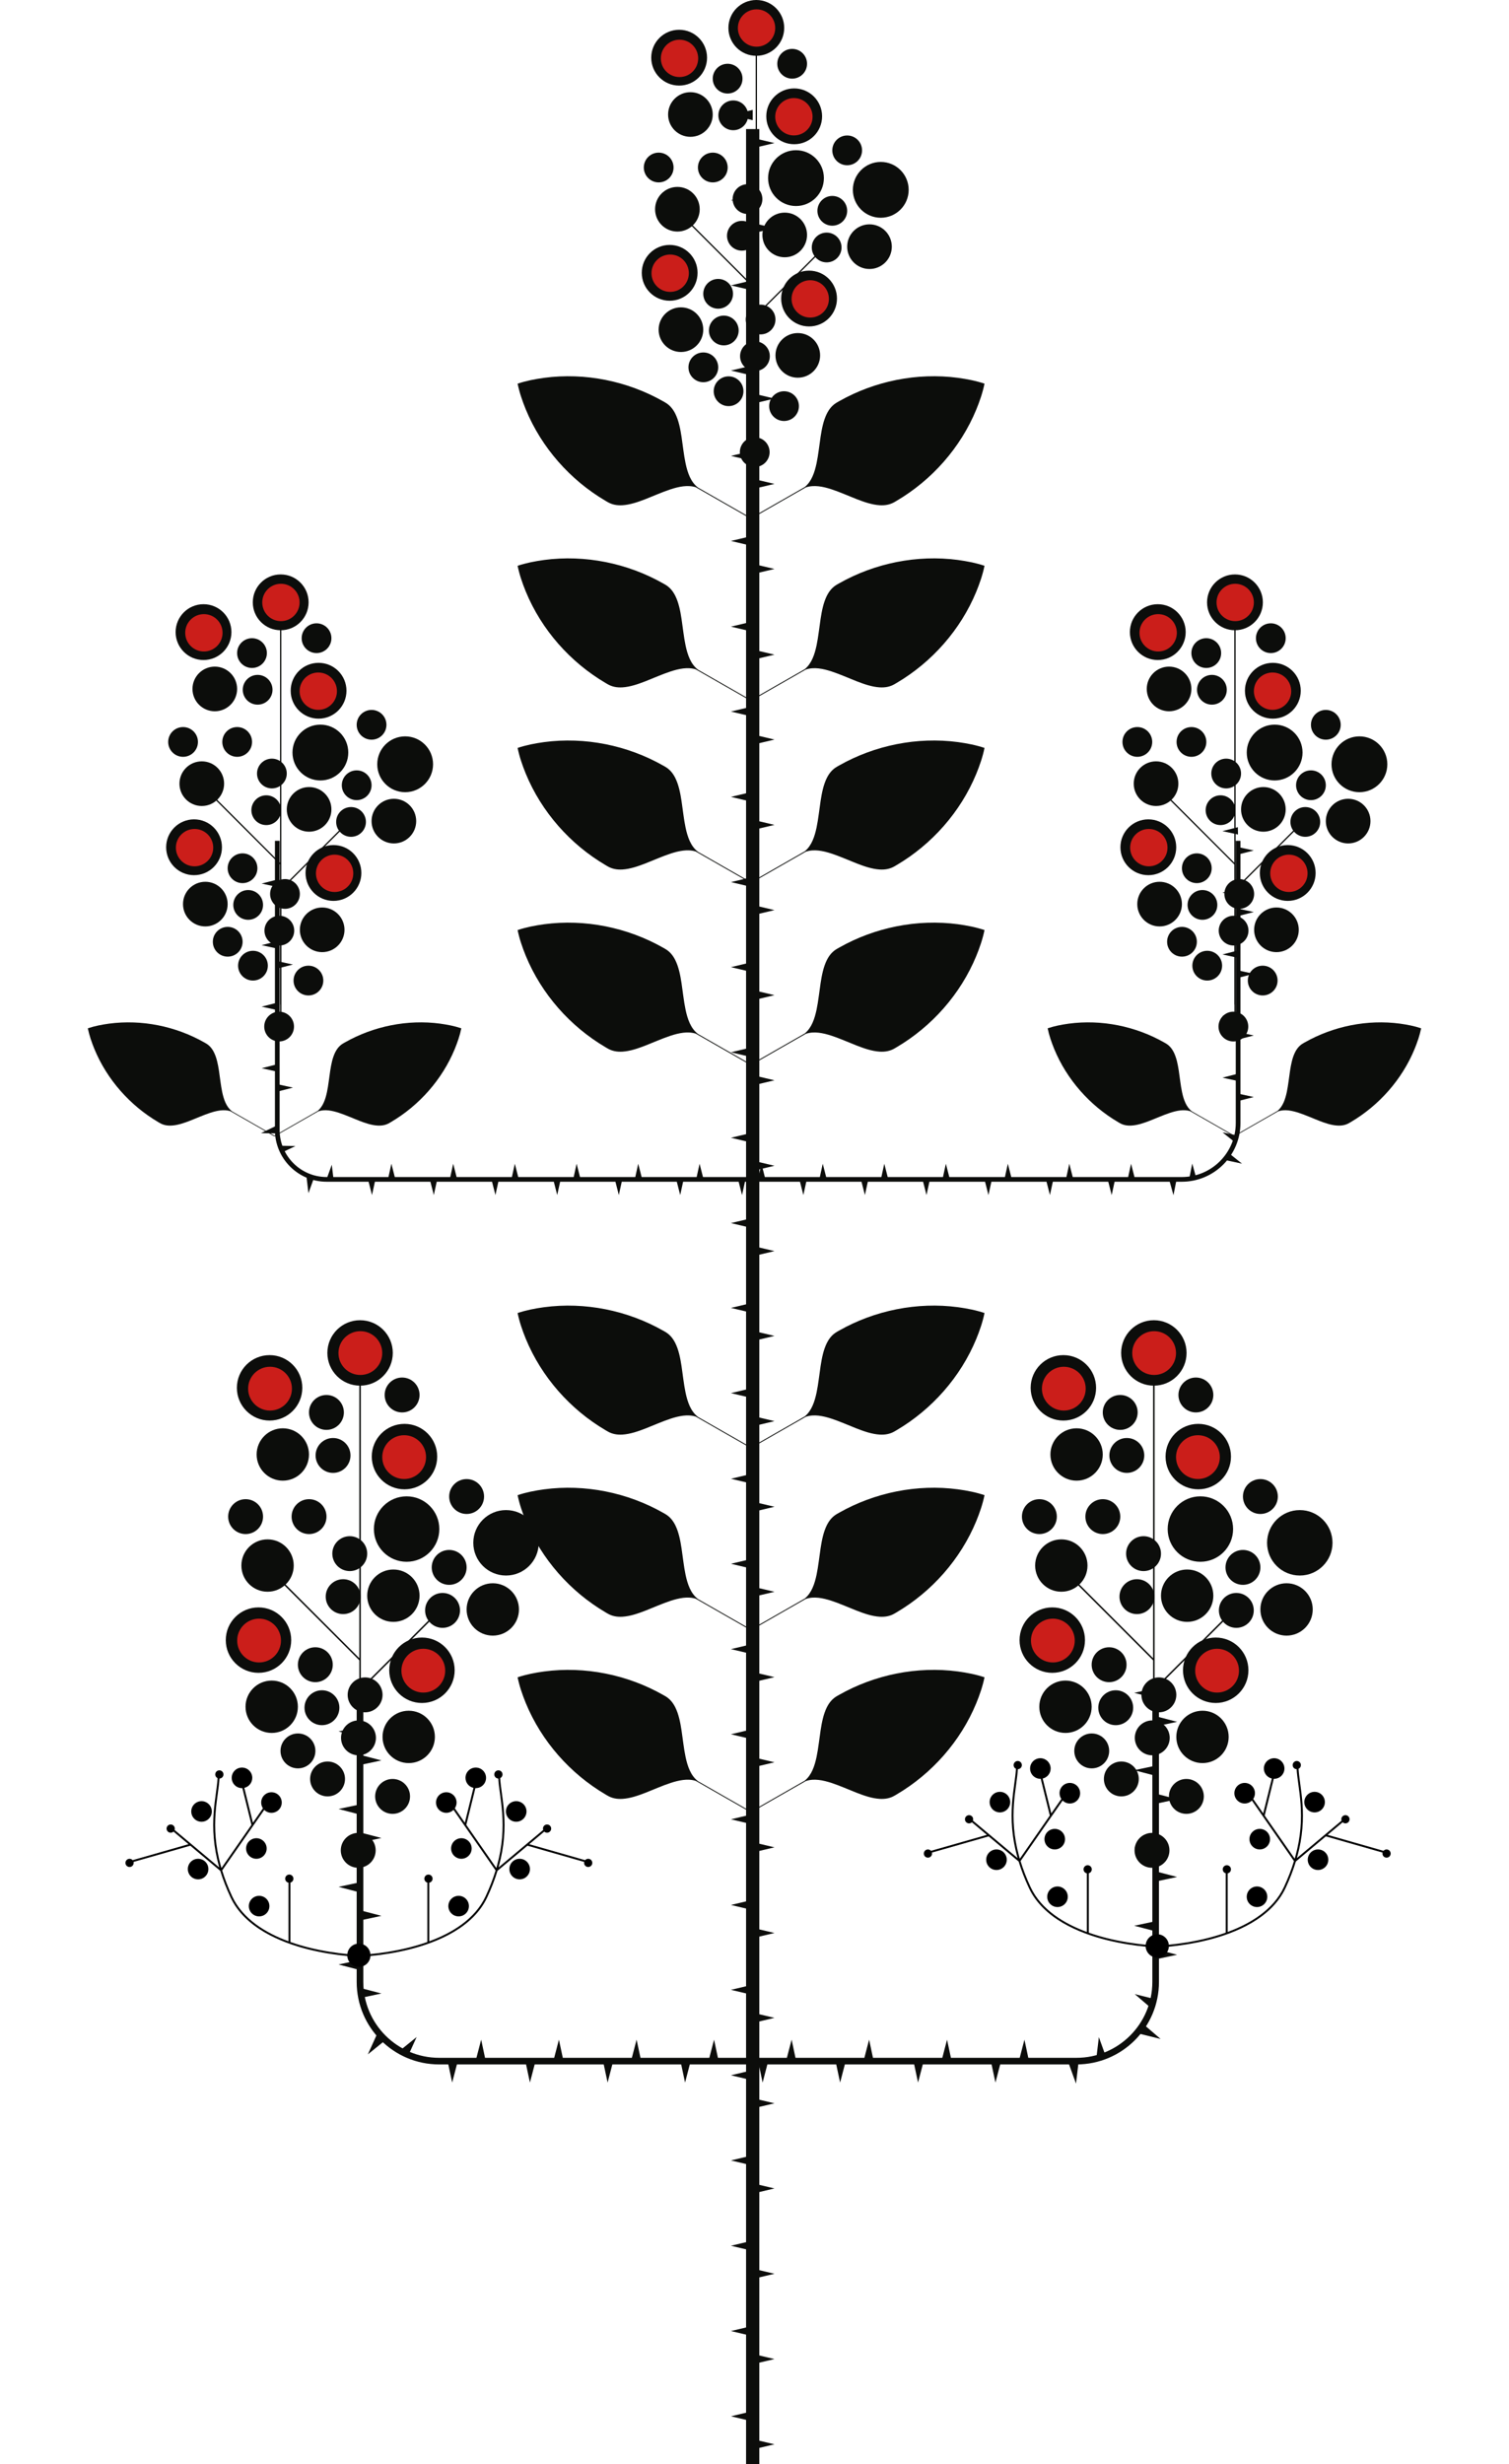 <?xml version="1.0" encoding="UTF-8"?>
<svg xmlns="http://www.w3.org/2000/svg" width="275.651" height="450" viewBox="0 0 275.651 450">
  <g id="Tallo">
    <g>
      <g>
        <line x1="137.496" y1="450" x2="137.496" y2="23.568" fill="none" stroke="#0c0d0b" stroke-miterlimit="10" stroke-width="2.418"/>
        <g>
          <polygon points="137.496 442.201 133.519 441.259 137.496 440.317 137.496 442.201 137.496 442.201" fill="#0c0d0b"/>
          <polygon points="137.496 447.318 141.473 446.376 137.496 445.434 137.496 447.318 137.496 447.318" fill="#0c0d0b"/>
        </g>
        <g>
          <polygon points="137.496 426.634 133.519 425.692 137.496 424.75 137.496 426.634 137.496 426.634" fill="#0c0d0b"/>
          <polygon points="137.496 431.751 141.473 430.809 137.496 429.867 137.496 431.751 137.496 431.751" fill="#0c0d0b"/>
        </g>
        <g>
          <polygon points="137.496 411.06 133.519 410.117 137.496 409.175 137.496 411.06 137.496 411.06" fill="#0c0d0b"/>
          <polygon points="137.496 416.177 141.473 415.235 137.496 414.293 137.496 416.177 137.496 416.177" fill="#0c0d0b"/>
        </g>
        <g>
          <polygon points="137.496 395.477 133.519 394.535 137.496 393.593 137.496 395.477 137.496 395.477" fill="#0c0d0b"/>
          <polygon points="137.496 400.594 141.473 399.652 137.496 398.71 137.496 400.594 137.496 400.594" fill="#0c0d0b"/>
        </g>
        <g>
          <polygon points="137.496 379.928 133.519 378.985 137.496 378.043 137.496 379.928 137.496 379.928" fill="#0c0d0b"/>
          <polygon points="137.496 385.045 141.473 384.103 137.496 383.161 137.496 385.045 137.496 385.045" fill="#0c0d0b"/>
        </g>
        <g>
          <polygon points="137.496 364.324 133.519 363.382 137.496 362.44 137.496 364.324 137.496 364.324" fill="#0c0d0b"/>
          <polygon points="137.496 369.441 141.473 368.499 137.496 367.557 137.496 369.441 137.496 369.441" fill="#0c0d0b"/>
        </g>
        <g>
          <polygon points="137.496 348.824 133.519 347.882 137.496 346.94 137.496 348.824 137.496 348.824" fill="#0c0d0b"/>
          <polygon points="137.496 353.941 141.473 352.999 137.496 352.057 137.496 353.941 137.496 353.941" fill="#0c0d0b"/>
        </g>
        <g>
          <polygon points="137.496 333.182 133.519 332.24 137.496 331.298 137.496 333.182 137.496 333.182" fill="#0c0d0b"/>
          <polygon points="137.496 338.3 141.473 337.358 137.496 336.415 137.496 338.3 137.496 338.3" fill="#0c0d0b"/>
        </g>
        <g>
          <polygon points="137.496 317.652 133.519 316.71 137.496 315.768 137.496 317.652 137.496 317.652" fill="#0c0d0b"/>
          <polygon points="137.496 322.769 141.473 321.827 137.496 320.885 137.496 322.769 137.496 322.769" fill="#0c0d0b"/>
        </g>
        <g>
          <polygon points="137.496 302.104 133.519 301.161 137.496 300.219 137.496 302.104 137.496 302.104" fill="#0c0d0b"/>
          <polygon points="137.496 307.221 141.473 306.279 137.496 305.337 137.496 307.221 137.496 307.221" fill="#0c0d0b"/>
        </g>
        <g>
          <polygon points="137.496 286.518 133.519 285.576 137.496 284.634 137.496 286.518 137.496 286.518" fill="#0c0d0b"/>
          <polygon points="137.496 291.635 141.473 290.693 137.496 289.751 137.496 291.635 137.496 291.635" fill="#0c0d0b"/>
        </g>
        <g>
          <polygon points="137.496 270.991 133.519 270.049 137.496 269.107 137.496 270.991 137.496 270.991" fill="#0c0d0b"/>
          <polygon points="137.496 276.108 141.473 275.166 137.496 274.224 137.496 276.108 137.496 276.108" fill="#0c0d0b"/>
        </g>
        <g>
          <polygon points="137.496 255.351 133.519 254.409 137.496 253.467 137.496 255.351 137.496 255.351" fill="#0c0d0b"/>
          <polygon points="137.496 260.469 141.473 259.527 137.496 258.584 137.496 260.469 137.496 260.469" fill="#0c0d0b"/>
        </g>
        <g>
          <polygon points="137.496 239.79 133.519 238.848 137.496 237.906 137.496 239.79 137.496 239.79" fill="#0c0d0b"/>
          <polygon points="137.496 244.907 141.473 243.965 137.496 243.023 137.496 244.907 137.496 244.907" fill="#0c0d0b"/>
        </g>
        <g>
          <polygon points="137.496 224.301 133.519 223.359 137.496 222.417 137.496 224.301 137.496 224.301" fill="#0c0d0b"/>
          <polygon points="137.496 229.418 141.473 228.476 137.496 227.534 137.496 229.418 137.496 229.418" fill="#0c0d0b"/>
        </g>
        <g>
          <polygon points="137.496 208.716 133.519 207.774 137.496 206.832 137.496 208.716 137.496 208.716" fill="#0c0d0b"/>
          <polygon points="137.496 213.834 141.473 212.891 137.496 211.949 137.496 213.834 137.496 213.834" fill="#0c0d0b"/>
        </g>
        <g>
          <polygon points="137.496 193.107 133.519 192.165 137.496 191.223 137.496 193.107 137.496 193.107" fill="#0c0d0b"/>
          <polygon points="137.496 198.225 141.473 197.283 137.496 196.34 137.496 198.225 137.496 198.225" fill="#0c0d0b"/>
        </g>
        <g>
          <polygon points="137.496 177.561 133.519 176.619 137.496 175.677 137.496 177.561 137.496 177.561" fill="#0c0d0b"/>
          <polygon points="137.496 182.679 141.473 181.736 137.496 180.794 137.496 182.679 137.496 182.679" fill="#0c0d0b"/>
        </g>
        <g>
          <polygon points="137.496 162.029 133.519 161.087 137.496 160.145 137.496 162.029 137.496 162.029" fill="#0c0d0b"/>
          <polygon points="137.496 167.146 141.473 166.204 137.496 165.262 137.496 167.146 137.496 167.146" fill="#0c0d0b"/>
        </g>
        <g>
          <polygon points="137.496 146.467 133.519 145.525 137.496 144.583 137.496 146.467 137.496 146.467" fill="#0c0d0b"/>
          <polygon points="137.496 151.584 141.473 150.642 137.496 149.7 137.496 151.584 137.496 151.584" fill="#0c0d0b"/>
        </g>
        <g>
          <polygon points="137.496 130.884 133.519 129.942 137.496 129 137.496 130.884 137.496 130.884" fill="#0c0d0b"/>
          <polygon points="137.496 136.001 141.473 135.059 137.496 134.117 137.496 136.001 137.496 136.001" fill="#0c0d0b"/>
        </g>
        <g>
          <polygon points="137.496 115.378 133.519 114.436 137.496 113.494 137.496 115.378 137.496 115.378" fill="#0c0d0b"/>
          <polygon points="137.496 120.495 141.473 119.553 137.496 118.611 137.496 120.495 137.496 120.495" fill="#0c0d0b"/>
        </g>
        <g>
          <polygon points="137.496 99.73 133.519 98.788 137.496 97.846 137.496 99.73 137.496 99.73" fill="#0c0d0b"/>
          <polygon points="137.496 104.847 141.473 103.905 137.496 102.963 137.496 104.847 137.496 104.847" fill="#0c0d0b"/>
        </g>
        <g>
          <polygon points="137.496 84.196 133.519 83.254 137.496 82.312 137.496 84.196 137.496 84.196" fill="#0c0d0b"/>
          <polygon points="137.496 89.313 141.473 88.371 137.496 87.429 137.496 89.313 137.496 89.313" fill="#0c0d0b"/>
        </g>
        <g>
          <polygon points="137.496 68.611 133.519 67.669 137.496 66.727 137.496 68.611 137.496 68.611" fill="#0c0d0b"/>
          <polygon points="137.496 73.728 141.473 72.786 137.496 71.844 137.496 73.728 137.496 73.728" fill="#0c0d0b"/>
        </g>
        <g>
          <polygon points="137.496 53.058 133.519 52.116 137.496 51.174 137.496 53.058 137.496 53.058" fill="#0c0d0b"/>
          <polygon points="137.496 58.175 141.473 57.233 137.496 56.291 137.496 58.175 137.496 58.175" fill="#0c0d0b"/>
        </g>
        <g>
          <polygon points="137.496 37.489 133.519 36.547 137.496 35.605 137.496 37.489 137.496 37.489" fill="#0c0d0b"/>
          <polygon points="137.496 42.607 141.473 41.665 137.496 40.722 137.496 42.607 137.496 42.607" fill="#0c0d0b"/>
        </g>
        <g>
          <polygon points="137.496 21.951 133.519 21.009 137.496 20.067 137.496 21.951 137.496 21.951" fill="#0c0d0b"/>
          <polygon points="137.496 27.068 141.473 26.126 137.496 25.184 137.496 27.068 137.496 27.068" fill="#0c0d0b"/>
        </g>
      </g>
      <g>
        <path d="M65.76,311.789v50.146c0,7.989,6.476,14.465,14.465,14.465h116.415c7.989,0,14.465-6.476,14.465-14.465v-50.146" fill="none" stroke="#0c0d0b" stroke-miterlimit="10" stroke-width="1.209"/>
        <g>
          <polygon points="65.797 317.222 61.842 316.19 65.839 315.338 65.797 317.222 65.797 317.222" fill="#0c0d0b"/>
          <polygon points="65.68 322.338 69.678 321.486 65.723 320.454 65.68 322.338 65.68 322.338" fill="#0c0d0b"/>
        </g>
        <g>
          <polygon points="65.797 331.388 61.842 330.356 65.839 329.504 65.797 331.388 65.797 331.388" fill="#0c0d0b"/>
          <polygon points="65.68 336.504 69.678 335.653 65.723 334.62 65.68 336.504 65.68 336.504" fill="#0c0d0b"/>
        </g>
        <g>
          <polygon points="65.797 345.606 61.842 344.574 65.839 343.722 65.797 345.606 65.797 345.606" fill="#0c0d0b"/>
          <polygon points="65.68 350.722 69.678 349.87 65.723 348.838 65.68 350.722 65.68 350.722" fill="#0c0d0b"/>
        </g>
        <g>
          <polygon points="65.797 359.784 61.842 358.752 65.839 357.9 65.797 359.784 65.797 359.784" fill="#0c0d0b"/>
          <polygon points="65.68 364.9 69.678 364.049 65.723 363.016 65.68 364.9 65.68 364.9" fill="#0c0d0b"/>
        </g>
        <g>
          <polygon points="70.372 372.597 67.195 375.168 68.881 371.445 70.372 372.597 70.372 372.597" fill="#0c0d0b"/>
          <polygon points="74.421 375.726 76.107 372.004 72.93 374.574 74.421 375.726 74.421 375.726" fill="#0c0d0b"/>
        </g>
        <g>
          <polygon points="83.632 376.363 82.6 380.317 81.749 376.32 83.632 376.363 83.632 376.363" fill="#0c0d0b"/>
          <polygon points="88.748 376.479 87.897 372.482 86.864 376.436 88.748 376.479 88.748 376.479" fill="#0c0d0b"/>
        </g>
        <g>
          <polygon points="97.835 376.363 96.803 380.317 95.951 376.32 97.835 376.363 97.835 376.363" fill="#0c0d0b"/>
          <polygon points="102.951 376.479 102.099 372.482 101.067 376.436 102.951 376.479 102.951 376.479" fill="#0c0d0b"/>
        </g>
        <g>
          <polygon points="112.024 376.363 110.991 380.317 110.14 376.32 112.024 376.363 112.024 376.363" fill="#0c0d0b"/>
          <polygon points="117.139 376.479 116.288 372.482 115.256 376.436 117.139 376.479 117.139 376.479" fill="#0c0d0b"/>
        </g>
        <g>
          <polygon points="126.174 376.363 125.141 380.317 124.29 376.32 126.174 376.363 126.174 376.363" fill="#0c0d0b"/>
          <polygon points="131.289 376.479 130.438 372.482 129.406 376.436 131.289 376.479 131.289 376.479" fill="#0c0d0b"/>
        </g>
        <g>
          <polygon points="140.342 376.363 139.31 380.317 138.458 376.32 140.342 376.363 140.342 376.363" fill="#0c0d0b"/>
          <polygon points="145.458 376.479 144.606 372.482 143.574 376.436 145.458 376.479 145.458 376.479" fill="#0c0d0b"/>
        </g>
        <g>
          <polygon points="154.497 376.363 153.465 380.317 152.613 376.32 154.497 376.363 154.497 376.363" fill="#0c0d0b"/>
          <polygon points="159.613 376.479 158.762 372.482 157.729 376.436 159.613 376.479 159.613 376.479" fill="#0c0d0b"/>
        </g>
        <g>
          <polygon points="168.734 376.363 167.702 380.317 166.85 376.32 168.734 376.363 168.734 376.363" fill="#0c0d0b"/>
          <polygon points="173.85 376.479 172.998 372.482 171.966 376.436 173.85 376.479 173.85 376.479" fill="#0c0d0b"/>
        </g>
        <g>
          <polygon points="182.872 376.363 181.839 380.317 180.988 376.32 182.872 376.363 182.872 376.363" fill="#0c0d0b"/>
          <polygon points="187.987 376.479 187.136 372.482 186.104 376.436 187.987 376.479 187.987 376.479" fill="#0c0d0b"/>
        </g>
        <g>
          <polygon points="197.037 376.447 196.557 380.506 195.165 376.663 197.037 376.447 197.037 376.447" fill="#0c0d0b"/>
          <polygon points="202.121 375.861 200.729 372.018 200.249 376.077 202.121 375.861 202.121 375.861" fill="#0c0d0b"/>
        </g>
        <g>
          <polygon points="208.911 369.697 212.015 372.357 208.048 371.372 208.911 369.697 208.911 369.697" fill="#0c0d0b"/>
          <polygon points="211.256 365.149 207.29 364.164 210.393 366.823 211.256 365.149 211.256 365.149" fill="#0c0d0b"/>
        </g>
        <g>
          <polygon points="211.068 355.942 215.023 356.974 211.025 357.826 211.068 355.942 211.068 355.942" fill="#0c0d0b"/>
          <polygon points="211.185 350.826 207.187 351.678 211.142 352.71 211.185 350.826 211.185 350.826" fill="#0c0d0b"/>
        </g>
        <g>
          <polygon points="211.068 341.737 215.023 342.769 211.025 343.62 211.068 341.737 211.068 341.737" fill="#0c0d0b"/>
          <polygon points="211.185 336.621 207.187 337.472 211.142 338.505 211.185 336.621 211.185 336.621" fill="#0c0d0b"/>
        </g>
        <g>
          <polygon points="211.068 327.539 215.023 328.572 211.025 329.423 211.068 327.539 211.068 327.539" fill="#0c0d0b"/>
          <polygon points="211.185 322.424 207.187 323.275 211.142 324.307 211.185 322.424 211.185 322.424" fill="#0c0d0b"/>
        </g>
        <g>
          <polygon points="211.068 313.405 215.023 314.437 211.025 315.288 211.068 313.405 211.068 313.405" fill="#0c0d0b"/>
          <polygon points="211.185 308.289 207.187 309.14 211.142 310.173 211.185 308.289 211.185 308.289" fill="#0c0d0b"/>
        </g>
      </g>
      <g>
        <path d="M50.65,153.548v52.8c0,4.987,4.043,9.03,9.03,9.03h156.196c5.684,0,10.291-4.607,10.291-10.291v-51.539" fill="none" stroke="#0c0d0b" stroke-miterlimit="10" stroke-width=".86"/>
        <g>
          <polygon points="50.671 175.525 53.512 176.145 50.695 176.866 50.671 175.525 50.671 175.525" fill="#0c0d0b"/>
          <polygon points="50.606 171.885 47.789 172.606 50.63 173.226 50.606 171.885 50.606 171.885" fill="#0c0d0b"/>
        </g>
        <g>
          <polygon points="50.671 164.274 53.512 164.894 50.695 165.615 50.671 164.274 50.671 164.274" fill="#0c0d0b"/>
          <polygon points="50.606 160.634 47.789 161.355 50.63 161.975 50.606 160.634 50.606 160.634" fill="#0c0d0b"/>
        </g>
        <g>
          <polygon points="50.671 186.753 53.512 187.373 50.695 188.094 50.671 186.753 50.671 186.753" fill="#0c0d0b"/>
          <polygon points="50.606 183.113 47.789 183.834 50.63 184.454 50.606 183.113 50.606 183.113" fill="#0c0d0b"/>
        </g>
        <g>
          <polygon points="50.671 198 53.512 198.62 50.695 199.34 50.671 198 50.671 198" fill="#0c0d0b"/>
          <polygon points="50.606 194.36 47.789 195.081 50.63 195.7 50.606 194.36 50.606 194.36" fill="#0c0d0b"/>
        </g>
        <g>
          <polygon points="51.066 209.234 53.973 209.29 51.349 210.544 51.066 209.234 51.066 209.234" fill="#0c0d0b"/>
          <polygon points="50.295 205.676 47.672 206.929 50.579 206.986 50.295 205.676 50.295 205.676" fill="#0c0d0b"/>
        </g>
        <g>
          <polygon points="59.619 215.429 60.609 212.695 60.951 215.583 59.619 215.429 59.619 215.429" fill="#0c0d0b"/>
          <polygon points="56.003 215.013 56.345 217.901 57.334 215.167 56.003 215.013 56.003 215.013" fill="#0c0d0b"/>
        </g>
        <g>
          <polygon points="70.874 215.357 71.494 212.516 72.214 215.333 70.874 215.357 70.874 215.357" fill="#0c0d0b"/>
          <polygon points="67.234 215.422 67.955 218.239 68.574 215.398 67.234 215.422 67.234 215.422" fill="#0c0d0b"/>
        </g>
        <g>
          <polygon points="82.165 215.357 82.785 212.516 83.505 215.333 82.165 215.357 82.165 215.357" fill="#0c0d0b"/>
          <polygon points="78.525 215.422 79.246 218.239 79.865 215.398 78.525 215.422 78.525 215.422" fill="#0c0d0b"/>
        </g>
        <g>
          <polygon points="93.423 215.357 94.042 212.516 94.763 215.333 93.423 215.357 93.423 215.357" fill="#0c0d0b"/>
          <polygon points="89.783 215.422 90.503 218.239 91.123 215.398 89.783 215.422 89.783 215.422" fill="#0c0d0b"/>
        </g>
        <g>
          <polygon points="104.709 215.357 105.329 212.516 106.049 215.333 104.709 215.357 104.709 215.357" fill="#0c0d0b"/>
          <polygon points="101.069 215.422 101.789 218.239 102.409 215.398 101.069 215.422 101.069 215.422" fill="#0c0d0b"/>
        </g>
        <g>
          <polygon points="115.963 215.357 116.583 212.516 117.304 215.333 115.963 215.357 115.963 215.357" fill="#0c0d0b"/>
          <polygon points="112.323 215.422 113.044 218.239 113.664 215.398 112.323 215.422 112.323 215.422" fill="#0c0d0b"/>
        </g>
        <g>
          <polygon points="127.173 215.357 127.792 212.516 128.513 215.333 127.173 215.357 127.173 215.357" fill="#0c0d0b"/>
          <polygon points="123.533 215.422 124.253 218.239 124.873 215.398 123.533 215.422 123.533 215.422" fill="#0c0d0b"/>
        </g>
        <g>
          <polygon points="138.471 215.357 139.091 212.516 139.811 215.333 138.471 215.357 138.471 215.357" fill="#0c0d0b"/>
          <polygon points="134.831 215.422 135.552 218.239 136.171 215.398 134.831 215.422 134.831 215.422" fill="#0c0d0b"/>
        </g>
        <g>
          <polygon points="149.673 215.357 150.293 212.516 151.014 215.333 149.673 215.357 149.673 215.357" fill="#0c0d0b"/>
          <polygon points="146.033 215.422 146.754 218.239 147.374 215.398 146.033 215.422 146.033 215.422" fill="#0c0d0b"/>
        </g>
        <g>
          <polygon points="160.914 215.357 161.534 212.516 162.254 215.333 160.914 215.357 160.914 215.357" fill="#0c0d0b"/>
          <polygon points="157.274 215.422 157.995 218.239 158.614 215.398 157.274 215.422 157.274 215.422" fill="#0c0d0b"/>
        </g>
        <g>
          <polygon points="172.165 215.357 172.785 212.516 173.505 215.333 172.165 215.357 172.165 215.357" fill="#0c0d0b"/>
          <polygon points="168.525 215.422 169.246 218.239 169.865 215.398 168.525 215.422 168.525 215.422" fill="#0c0d0b"/>
        </g>
        <g>
          <polygon points="183.483 215.357 184.103 212.516 184.824 215.333 183.483 215.357 183.483 215.357" fill="#0c0d0b"/>
          <polygon points="179.843 215.422 180.564 218.239 181.184 215.398 179.843 215.422 179.843 215.422" fill="#0c0d0b"/>
        </g>
        <g>
          <polygon points="194.712 215.357 195.332 212.516 196.052 215.333 194.712 215.357 194.712 215.357" fill="#0c0d0b"/>
          <polygon points="191.072 215.422 191.793 218.239 192.412 215.398 191.072 215.422 191.072 215.422" fill="#0c0d0b"/>
        </g>
        <g>
          <polygon points="205.993 215.357 206.612 212.516 207.333 215.333 205.993 215.357 205.993 215.357" fill="#0c0d0b"/>
          <polygon points="202.353 215.422 203.073 218.239 203.693 215.398 202.353 215.422 202.353 215.422" fill="#0c0d0b"/>
        </g>
        <g>
          <polygon points="217.223 215.334 217.789 212.482 218.562 215.284 217.223 215.334 217.223 215.334" fill="#0c0d0b"/>
          <polygon points="213.584 215.467 214.358 218.27 214.924 215.418 213.584 215.467 213.584 215.467" fill="#0c0d0b"/>
        </g>
        <g>
          <polygon points="225.594 208.611 223.324 206.794 226.168 207.4 225.594 208.611 225.594 208.611" fill="#0c0d0b"/>
          <polygon points="224.036 211.901 226.88 212.507 224.61 210.69 224.036 211.901 224.036 211.901" fill="#0c0d0b"/>
        </g>
        <g>
          <polygon points="226.147 197.419 223.306 196.8 226.123 196.079 226.147 197.419 226.147 197.419" fill="#0c0d0b"/>
          <polygon points="226.211 201.059 229.028 200.339 226.187 199.719 226.211 201.059 226.211 201.059" fill="#0c0d0b"/>
        </g>
        <g>
          <polygon points="226.147 186.182 223.306 185.562 226.123 184.841 226.147 186.182 226.147 186.182" fill="#0c0d0b"/>
          <polygon points="226.211 189.822 229.028 189.101 226.187 188.481 226.211 189.822 226.211 189.822" fill="#0c0d0b"/>
        </g>
        <g>
          <polygon points="226.147 174.92 223.306 174.301 226.123 173.58 226.147 174.92 226.147 174.92" fill="#0c0d0b"/>
          <polygon points="226.211 178.56 229.028 177.84 226.187 177.22 226.211 178.56 226.211 178.56" fill="#0c0d0b"/>
        </g>
        <g>
          <polygon points="226.147 163.638 223.306 163.018 226.123 162.297 226.147 163.638 226.147 163.638" fill="#0c0d0b"/>
          <polygon points="226.211 167.278 229.028 166.557 226.187 165.937 226.211 167.278 226.211 167.278" fill="#0c0d0b"/>
        </g>
        <g>
          <polygon points="226.147 152.398 223.306 151.778 226.123 151.058 226.147 152.398 226.147 152.398" fill="#0c0d0b"/>
          <polygon points="226.211 156.038 229.028 155.317 226.187 154.698 226.211 156.038 226.211 156.038" fill="#0c0d0b"/>
        </g>
      </g>
    </g>
  </g>
  <g id="Hojas">
    <path d="M175.008,69c-7.479-.998-15.229.586-21.736,4.275,0,0-.334.19-.334.19-.856.483-1.441,1.17-1.903,2.089-.617,1.244-.909,2.728-1.135,4.189-.238,1.562-.421,3.355-.741,4.87-.352,1.641-.888,3.286-2.14,4.32l-9.848,5.636-9.667-5.532c-1.345-1.025-1.906-2.726-2.27-4.423-.321-1.515-.503-3.308-.741-4.87-.225-1.461-.517-2.945-1.135-4.189-.462-.92-1.047-1.606-1.903-2.089,0,0-.334-.19-.334-.19-6.507-3.689-14.257-5.273-21.736-4.275-1.616.222-3.265.536-4.832,1.062.328,1.62.881,3.205,1.496,4.716,2.875,6.976,8.122,12.895,14.57,16.686,0,0,.332.195.332.195.846.5,1.734.663,2.761.603,1.385-.086,2.818-.576,4.195-1.112,1.472-.575,3.116-1.313,4.588-1.793,1.518-.491,3.122-.839,4.584-.385l10.088,5.773.005-.008.005.008,10.02-5.734c1.493-.511,3.142-.158,4.701.346,1.472.48,3.116,1.218,4.588,1.793,1.376.536,2.809,1.026,4.195,1.112,1.027.06,1.915-.103,2.761-.603,0,0,.332-.195.332-.195,6.449-3.791,11.695-9.71,14.57-16.686.616-1.511,1.168-3.096,1.496-4.716-1.567-.526-3.216-.84-4.832-1.062Z" fill="#0c0d0b"/>
    <path d="M175.008,102.261c-7.479-.998-15.229.586-21.736,4.275,0,0-.334.19-.334.19-.856.483-1.441,1.17-1.903,2.089-.617,1.244-.909,2.728-1.135,4.189-.238,1.562-.421,3.355-.741,4.87-.352,1.641-.888,3.286-2.14,4.32l-9.848,5.636-9.667-5.532c-1.345-1.025-1.906-2.726-2.27-4.423-.321-1.515-.503-3.308-.741-4.87-.225-1.461-.517-2.945-1.135-4.189-.462-.92-1.047-1.606-1.903-2.089,0,0-.334-.19-.334-.19-6.507-3.689-14.257-5.273-21.736-4.275-1.616.222-3.265.536-4.832,1.062.328,1.62.881,3.205,1.496,4.716,2.875,6.976,8.122,12.895,14.57,16.686,0,0,.332.195.332.195.846.5,1.734.663,2.761.603,1.385-.086,2.818-.576,4.195-1.112,1.472-.575,3.116-1.313,4.588-1.793,1.518-.491,3.122-.839,4.584-.385l10.088,5.773.005-.008.005.008,10.02-5.734c1.493-.511,3.142-.158,4.701.346,1.472.48,3.116,1.218,4.588,1.793,1.376.536,2.809,1.026,4.195,1.112,1.027.06,1.915-.103,2.761-.603,0,0,.332-.195.332-.195,6.449-3.791,11.695-9.71,14.57-16.686.616-1.511,1.168-3.096,1.496-4.716-1.567-.526-3.216-.84-4.832-1.062Z" fill="#0c0d0b"/>
    <path d="M175.008,135.523c-7.479-.998-15.229.586-21.736,4.275,0,0-.334.19-.334.19-.856.483-1.441,1.17-1.903,2.089-.617,1.244-.909,2.728-1.135,4.189-.238,1.562-.421,3.355-.741,4.87-.352,1.641-.888,3.286-2.14,4.32l-9.848,5.636-9.667-5.532c-1.345-1.025-1.906-2.726-2.27-4.423-.321-1.515-.503-3.308-.741-4.87-.225-1.461-.517-2.945-1.135-4.189-.462-.92-1.047-1.606-1.903-2.089,0,0-.334-.19-.334-.19-6.507-3.689-14.257-5.273-21.736-4.275-1.616.222-3.265.536-4.832,1.062.328,1.62.881,3.205,1.496,4.716,2.875,6.976,8.122,12.895,14.57,16.686,0,0,.332.195.332.195.846.5,1.734.663,2.761.603,1.385-.086,2.818-.576,4.195-1.112,1.472-.575,3.116-1.313,4.588-1.793,1.518-.491,3.122-.839,4.584-.385l10.088,5.773.005-.008.005.008,10.02-5.734c1.493-.511,3.142-.158,4.701.346,1.472.48,3.116,1.218,4.588,1.793,1.376.536,2.809,1.026,4.195,1.112,1.027.06,1.915-.103,2.761-.603,0,0,.332-.195.332-.195,6.449-3.791,11.695-9.71,14.57-16.686.616-1.511,1.168-3.096,1.496-4.716-1.567-.526-3.216-.84-4.832-1.062Z" fill="#0c0d0b"/>
    <path d="M175.008,168.785c-7.479-.998-15.229.586-21.736,4.275,0,0-.334.19-.334.19-.856.483-1.441,1.17-1.903,2.089-.617,1.244-.909,2.728-1.135,4.189-.238,1.562-.421,3.355-.741,4.87-.352,1.641-.888,3.286-2.14,4.32l-9.848,5.636-9.667-5.532c-1.345-1.025-1.906-2.726-2.27-4.423-.321-1.515-.503-3.308-.741-4.87-.225-1.461-.517-2.945-1.135-4.189-.462-.92-1.047-1.606-1.903-2.089,0,0-.334-.19-.334-.19-6.507-3.689-14.257-5.273-21.736-4.275-1.616.222-3.265.536-4.832,1.062.328,1.62.881,3.205,1.496,4.716,2.875,6.976,8.122,12.895,14.57,16.686,0,0,.332.195.332.195.846.5,1.734.663,2.761.603,1.385-.086,2.818-.576,4.195-1.112,1.472-.575,3.116-1.313,4.588-1.793,1.518-.491,3.122-.839,4.584-.385l10.088,5.773.005-.008.005.008,10.02-5.734c1.493-.511,3.142-.158,4.701.346,1.472.48,3.116,1.218,4.588,1.793,1.376.536,2.809,1.026,4.195,1.112,1.027.06,1.915-.103,2.761-.603,0,0,.332-.195.332-.195,6.449-3.791,11.695-9.71,14.57-16.686.616-1.511,1.168-3.096,1.496-4.716-1.567-.526-3.216-.84-4.832-1.062Z" fill="#0c0d0b"/>
    <path d="M255.741,186.937c-5.983-.798-12.183.469-17.388,3.42,0,0-.268.152-.268.152-.685.386-1.153.936-1.522,1.671-.494.995-.727,2.183-.908,3.351-.191,1.25-.336,2.684-.593,3.896-.282,1.313-.71,2.629-1.712,3.456l-7.878,4.509-7.734-4.426c-1.076-.82-1.525-2.181-1.816-3.538-.257-1.212-.402-2.646-.593-3.896-.18-1.168-.414-2.356-.908-3.351-.369-.736-.838-1.285-1.522-1.671,0,0-.268-.152-.268-.152-5.206-2.952-11.405-4.218-17.388-3.42-1.293.178-2.612.429-3.866.85.263,1.296.705,2.564,1.197,3.773,2.3,5.58,6.497,10.316,11.656,13.349,0,0,.265.156.265.156.677.4,1.387.531,2.208.482,1.108-.069,2.255-.461,3.356-.889,1.178-.46,2.493-1.05,3.671-1.435,1.215-.393,2.498-.671,3.667-.308l8.07,4.618.004-.007.004.007,8.016-4.587c1.194-.409,2.514-.126,3.761.277,1.178.384,2.493.975,3.671,1.435,1.101.428,2.248.82,3.356.889.822.048,1.532-.083,2.208-.482,0,0,.265-.156.265-.156,5.159-3.032,9.356-7.768,11.656-13.349.492-1.209.934-2.477,1.197-3.773-1.254-.421-2.573-.672-3.866-.85Z" fill="#0c0d0b"/>
    <path d="M80.408,186.937c-5.983-.798-12.183.469-17.388,3.42,0,0-.268.152-.268.152-.685.386-1.153.936-1.522,1.671-.494.995-.727,2.183-.908,3.351-.191,1.25-.336,2.684-.593,3.896-.282,1.313-.71,2.629-1.712,3.456l-7.878,4.509-7.734-4.426c-1.076-.82-1.525-2.181-1.816-3.538-.257-1.212-.402-2.646-.593-3.896-.18-1.168-.414-2.356-.908-3.351-.369-.736-.838-1.285-1.522-1.671,0,0-.268-.152-.268-.152-5.206-2.952-11.405-4.218-17.388-3.42-1.293.178-2.612.429-3.866.85.263,1.296.705,2.564,1.197,3.773,2.3,5.58,6.497,10.316,11.656,13.349,0,0,.265.156.265.156.677.4,1.387.531,2.208.482,1.108-.069,2.255-.461,3.356-.889,1.178-.46,2.493-1.05,3.671-1.435,1.215-.393,2.498-.671,3.667-.308l8.07,4.618.004-.007.004.007,8.016-4.587c1.194-.409,2.514-.126,3.761.277,1.178.384,2.493.975,3.671,1.435,1.101.428,2.248.82,3.356.889.822.048,1.532-.083,2.208-.482,0,0,.265-.156.265-.156,5.159-3.032,9.356-7.768,11.656-13.349.492-1.209.934-2.477,1.197-3.773-1.254-.421-2.573-.672-3.866-.85Z" fill="#0c0d0b"/>
    <path d="M175.008,238.72c-7.479-.998-15.229.586-21.736,4.275,0,0-.334.19-.334.19-.856.483-1.441,1.17-1.903,2.089-.617,1.244-.909,2.728-1.135,4.189-.238,1.562-.421,3.355-.741,4.87-.352,1.641-.888,3.286-2.14,4.32l-9.848,5.636-9.667-5.532c-1.345-1.025-1.906-2.726-2.27-4.423-.321-1.515-.503-3.308-.741-4.87-.225-1.461-.517-2.945-1.135-4.189-.462-.92-1.047-1.606-1.903-2.089,0,0-.334-.19-.334-.19-6.507-3.689-14.257-5.273-21.736-4.275-1.616.222-3.265.536-4.832,1.062.328,1.62.881,3.205,1.496,4.716,2.875,6.976,8.122,12.895,14.57,16.686,0,0,.332.195.332.195.846.5,1.734.663,2.761.603,1.385-.086,2.818-.576,4.195-1.112,1.472-.575,3.116-1.313,4.588-1.793,1.518-.491,3.122-.839,4.584-.385l10.088,5.773.005-.008.005.008,10.02-5.734c1.493-.511,3.142-.158,4.701.346,1.472.48,3.116,1.218,4.588,1.793,1.376.536,2.809,1.026,4.195,1.112,1.027.06,1.915-.103,2.761-.603,0,0,.332-.195.332-.195,6.449-3.791,11.695-9.71,14.57-16.686.616-1.511,1.168-3.096,1.496-4.716-1.567-.526-3.216-.84-4.832-1.062Z" fill="#0c0d0b"/>
    <path d="M175.008,271.982c-7.479-.998-15.229.586-21.736,4.275,0,0-.334.19-.334.19-.856.483-1.441,1.17-1.903,2.089-.617,1.244-.909,2.728-1.135,4.189-.238,1.562-.421,3.355-.741,4.87-.352,1.641-.888,3.286-2.14,4.32l-9.848,5.636-9.667-5.532c-1.345-1.025-1.906-2.726-2.27-4.423-.321-1.515-.503-3.308-.741-4.87-.225-1.461-.517-2.945-1.135-4.189-.462-.92-1.047-1.606-1.903-2.089,0,0-.334-.19-.334-.19-6.507-3.689-14.257-5.273-21.736-4.275-1.616.222-3.265.536-4.832,1.062.328,1.62.881,3.205,1.496,4.716,2.875,6.976,8.122,12.895,14.57,16.686,0,0,.332.195.332.195.846.5,1.734.663,2.761.603,1.385-.086,2.818-.576,4.195-1.112,1.472-.575,3.116-1.313,4.588-1.793,1.518-.491,3.122-.839,4.584-.385l10.088,5.773.005-.008.005.008,10.02-5.734c1.493-.511,3.142-.158,4.701.346,1.472.48,3.116,1.218,4.588,1.793,1.376.536,2.809,1.026,4.195,1.112,1.027.06,1.915-.103,2.761-.603,0,0,.332-.195.332-.195,6.449-3.791,11.695-9.71,14.57-16.686.616-1.511,1.168-3.096,1.496-4.716-1.567-.526-3.216-.84-4.832-1.062Z" fill="#0c0d0b"/>
    <path d="M175.008,305.243c-7.479-.998-15.229.586-21.736,4.275,0,0-.334.19-.334.19-.856.483-1.441,1.17-1.903,2.089-.617,1.244-.909,2.728-1.135,4.189-.238,1.562-.421,3.355-.741,4.87-.352,1.641-.888,3.286-2.14,4.32l-9.848,5.636-9.667-5.532c-1.345-1.025-1.906-2.726-2.27-4.423-.321-1.515-.503-3.308-.741-4.87-.225-1.461-.517-2.945-1.135-4.189-.462-.92-1.047-1.606-1.903-2.089,0,0-.334-.19-.334-.19-6.507-3.689-14.257-5.273-21.736-4.275-1.616.222-3.265.536-4.832,1.062.328,1.62.881,3.205,1.496,4.716,2.875,6.976,8.122,12.895,14.57,16.686,0,0,.332.195.332.195.846.5,1.734.663,2.761.603,1.385-.086,2.818-.576,4.195-1.112,1.472-.575,3.116-1.313,4.588-1.793,1.518-.491,3.122-.839,4.584-.385l10.088,5.773.005-.008.005.008,10.02-5.734c1.493-.511,3.142-.158,4.701.346,1.472.48,3.116,1.218,4.588,1.793,1.376.536,2.809,1.026,4.195,1.112,1.027.06,1.915-.103,2.761-.603,0,0,.332-.195.332-.195,6.449-3.791,11.695-9.71,14.57-16.686.616-1.511,1.168-3.096,1.496-4.716-1.567-.526-3.216-.84-4.832-1.062Z" fill="#0c0d0b"/>
    <g>
      <path d="M84.28,339.448c1.038,0,1.879-.841,1.879-1.879s-.841-1.878-1.879-1.878-1.878.841-1.878,1.878.841,1.879,1.878,1.879Z"/>
      <path d="M94.298,332.686c1.037,0,1.878-.841,1.878-1.879s-.841-1.879-1.878-1.879-1.879.841-1.879,1.879.841,1.879,1.879,1.879Z"/>
      <circle cx="94.925" cy="341.327" r="1.879"/>
      <path d="M83.779,349.968c1.037,0,1.878-.841,1.878-1.878s-.841-1.879-1.878-1.879-1.879.841-1.879,1.879.841,1.878,1.879,1.878Z"/>
      <path d="M107.448,339.448c-.224,0-.425.099-.562.254l-10.208-2.917,2.742-2.3c.273.257.701.275.996.029.318-.266.361-.74.095-1.058-.266-.318-.74-.361-1.058-.095-.247.206-.327.537-.227.824l-8.165,6.849c.033-.117.068-.234.1-.35.464-1.711.761-3.363.906-5.051.281-3.275-.091-5.995-.391-8.181-.138-1.008-.26-1.907-.308-2.731.055-.026.108-.059.157-.1.318-.266.361-.74.095-1.058-.266-.318-.74-.361-1.058-.095s-.361.74-.095,1.058c.142.17.344.261.549.268.05.823.172,1.713.308,2.706.297,2.168.667,4.866.389,8.102-.143,1.667-.436,3.299-.895,4.989-.049.182-.103.365-.156.549l-5.48-7.885,1.66-6.71c.023,0,.045.003.068.003,1.037,0,1.878-.841,1.878-1.879s-.841-1.879-1.878-1.879-1.879.841-1.879,1.879c0,.892.622,1.637,1.456,1.829l-1.576,6.368-1.831-2.635c.204-.3.323-.663.323-1.053,0-1.037-.841-1.879-1.879-1.879s-1.879.841-1.879,1.879.841,1.879,1.879,1.879c.515,0,.98-.207,1.32-.542l1.953,2.811v.006s.005.002.005.002l5.728,8.241c-.477,1.554-1.093,3.147-1.841,4.749-1.945,4.169-6.175,6.685-10.272,8.195v-10.702c.118-.024.233-.077.332-.16.318-.266.361-.74.095-1.058-.266-.318-.74-.361-1.058-.095s-.361.74-.095,1.058c.101.12.231.201.371.241v10.844c-1.13.401-2.245.728-3.293.992-2.675.674-5.217,1.027-7.103,1.212-.11-1.074-1.007-1.914-2.11-1.914s-2,.841-2.11,1.914c-1.887-.185-4.428-.538-7.103-1.212-1.048-.264-2.163-.591-3.293-.992v-10.844c.14-.04.271-.121.371-.241.266-.318.224-.792-.095-1.058s-.792-.224-1.058.095c-.266.318-.224.792.095,1.058.099.083.214.136.332.16v10.702c-4.097-1.51-8.327-4.026-10.272-8.195-.748-1.602-1.363-3.195-1.841-4.749l5.728-8.241.007-.002v-.006s1.952-2.811,1.952-2.811c.339.335.805.542,1.32.542,1.037,0,1.879-.841,1.879-1.879s-.841-1.879-1.879-1.879-1.879.841-1.879,1.879c0,.39.119.753.323,1.053l-1.831,2.635-1.576-6.368c.834-.192,1.456-.937,1.456-1.829,0-1.038-.841-1.879-1.879-1.879s-1.878.841-1.878,1.879.841,1.879,1.878,1.879c.023,0,.046-.003.068-.003l1.66,6.71-5.48,7.885c-.053-.183-.107-.367-.156-.549-.459-1.69-.751-3.322-.895-4.989-.278-3.236.092-5.934.389-8.102.136-.994.258-1.883.308-2.706.206-.008.407-.098.549-.268.266-.318.224-.792-.095-1.058s-.792-.224-1.058.095c-.266.318-.224.792.095,1.058.049.041.102.074.157.1-.047.824-.17,1.724-.308,2.731-.299,2.185-.672,4.905-.391,8.181.145,1.688.441,3.341.906,5.051.032.116.066.233.1.35l-8.165-6.849c.1-.287.02-.618-.227-.824-.318-.266-.792-.224-1.058.095-.266.318-.224.792.095,1.058.295.246.723.228.996-.029l2.742,2.3-10.208,2.917c-.138-.156-.338-.254-.562-.254-.415,0-.751.336-.751.751s.336.751.751.751.751-.336.751-.751c0-.061-.008-.119-.022-.176l10.368-2.963,5.471,4.589c.483,1.579,1.108,3.197,1.867,4.824,2.6,5.57,9.136,8.247,14.162,9.511,2.705.681,5.272,1.036,7.175,1.221.072,1.112.988,1.995,2.118,1.995s2.046-.882,2.118-1.995c1.903-.186,4.469-.541,7.175-1.221,5.026-1.264,11.563-3.941,14.162-9.511.759-1.627,1.384-3.244,1.867-4.824l5.471-4.589,10.368,2.963c-.014.057-.022.115-.022.176,0,.415.336.751.751.751s.751-.336.751-.751-.336-.751-.751-.751Z"/>
      <path d="M48.711,337.57c0-1.037-.841-1.878-1.878-1.878s-1.879.841-1.879,1.878.841,1.879,1.879,1.879,1.878-.841,1.878-1.879Z"/>
      <path d="M36.814,332.686c1.038,0,1.879-.841,1.879-1.879s-.841-1.879-1.879-1.879-1.878.841-1.878,1.879.841,1.879,1.878,1.879Z"/>
      <circle cx="36.188" cy="341.327" r="1.879"/>
      <path d="M47.334,349.968c1.037,0,1.879-.841,1.879-1.878s-.841-1.879-1.879-1.879-1.878.841-1.878,1.879.841,1.878,1.878,1.878Z"/>
    </g>
    <g>
      <path d="M230.119,337.743c1.038,0,1.879-.841,1.879-1.879s-.841-1.878-1.879-1.878-1.878.841-1.878,1.878.841,1.879,1.878,1.879Z"/>
      <path d="M240.138,330.98c1.037,0,1.878-.841,1.878-1.879s-.841-1.879-1.878-1.879-1.879.841-1.879,1.879.841,1.879,1.879,1.879Z"/>
      <circle cx="240.764" cy="339.621" r="1.879"/>
      <path d="M229.619,348.262c1.037,0,1.878-.841,1.878-1.878s-.841-1.879-1.878-1.879-1.879.841-1.879,1.879.841,1.878,1.879,1.878Z"/>
      <path d="M253.288,337.743c-.224,0-.425.099-.562.254l-10.208-2.917,2.742-2.3c.273.257.701.275.996.029.318-.266.361-.74.095-1.058-.266-.318-.74-.361-1.058-.095-.247.206-.327.537-.227.824l-8.165,6.849c.033-.117.068-.234.1-.35.464-1.711.761-3.363.906-5.051.281-3.275-.091-5.995-.391-8.181-.138-1.008-.26-1.907-.308-2.731.055-.026.108-.059.157-.1.318-.266.361-.74.095-1.058-.266-.318-.74-.361-1.058-.095s-.361.74-.095,1.058c.142.17.344.261.549.268.05.823.172,1.713.308,2.706.297,2.168.667,4.866.389,8.102-.143,1.667-.436,3.299-.895,4.989-.049.182-.103.365-.156.549l-5.48-7.885,1.66-6.71c.023,0,.045.003.068.003,1.037,0,1.878-.841,1.878-1.879s-.841-1.879-1.878-1.879-1.879.841-1.879,1.879c0,.892.622,1.637,1.456,1.829l-1.576,6.368-1.831-2.635c.204-.3.323-.663.323-1.053,0-1.037-.841-1.879-1.879-1.879s-1.879.841-1.879,1.879.841,1.879,1.879,1.879c.515,0,.98-.207,1.32-.542l1.953,2.811v.006s.005.002.005.002l5.728,8.241c-.477,1.554-1.093,3.147-1.841,4.749-1.945,4.169-6.175,6.685-10.272,8.195v-10.702c.118-.024.233-.077.332-.16.318-.266.361-.74.095-1.058-.266-.318-.74-.361-1.058-.095s-.361.74-.095,1.058c.101.12.231.201.371.241v10.844c-1.13.401-2.245.728-3.293.992-2.675.674-5.217,1.027-7.103,1.212-.11-1.074-1.007-1.914-2.11-1.914s-2,.841-2.11,1.914c-1.887-.185-4.428-.538-7.103-1.212-1.048-.264-2.163-.591-3.293-.992v-10.844c.14-.04.271-.121.371-.241.266-.318.224-.792-.095-1.058s-.792-.224-1.058.095c-.266.318-.224.792.095,1.058.099.083.214.136.332.16v10.702c-4.097-1.51-8.327-4.026-10.272-8.195-.748-1.602-1.363-3.195-1.841-4.749l5.728-8.241.007-.002v-.006s1.952-2.811,1.952-2.811c.339.335.805.542,1.32.542,1.037,0,1.879-.841,1.879-1.879s-.841-1.879-1.879-1.879-1.879.841-1.879,1.879c0,.39.119.753.323,1.053l-1.831,2.635-1.576-6.368c.834-.192,1.456-.937,1.456-1.829,0-1.038-.841-1.879-1.879-1.879s-1.878.841-1.878,1.879.841,1.879,1.878,1.879c.023,0,.046-.003.068-.003l1.66,6.71-5.48,7.885c-.053-.183-.107-.367-.156-.549-.459-1.69-.751-3.322-.895-4.989-.278-3.236.092-5.934.389-8.102.136-.994.258-1.883.308-2.706.206-.008.407-.098.549-.268.266-.318.224-.792-.095-1.058s-.792-.224-1.058.095c-.266.318-.224.792.095,1.058.049.041.102.074.157.1-.047.824-.17,1.724-.308,2.731-.299,2.185-.672,4.905-.391,8.181.145,1.688.441,3.341.906,5.051.032.116.066.233.1.35l-8.165-6.849c.1-.287.02-.618-.227-.824-.318-.266-.792-.224-1.058.095-.266.318-.224.792.095,1.058.295.246.723.228.996-.029l2.742,2.3-10.208,2.917c-.138-.156-.338-.254-.562-.254-.415,0-.751.336-.751.751s.336.751.751.751.751-.336.751-.751c0-.061-.008-.119-.022-.176l10.368-2.963,5.471,4.589c.483,1.579,1.108,3.197,1.867,4.824,2.6,5.57,9.136,8.247,14.162,9.511,2.705.681,5.272,1.036,7.175,1.221.072,1.112.988,1.995,2.118,1.995s2.046-.882,2.118-1.995c1.903-.186,4.469-.541,7.175-1.221,5.026-1.264,11.563-3.941,14.162-9.511.759-1.627,1.384-3.244,1.867-4.824l5.471-4.589,10.368,2.963c-.014.057-.022.115-.022.176,0,.415.336.751.751.751s.751-.336.751-.751-.336-.751-.751-.751Z"/>
      <path d="M194.551,335.864c0-1.037-.841-1.878-1.878-1.878s-1.879.841-1.879,1.878.841,1.879,1.879,1.879,1.878-.841,1.878-1.879Z"/>
      <path d="M182.654,330.98c1.038,0,1.879-.841,1.879-1.879s-.841-1.879-1.879-1.879-1.878.841-1.878,1.879.841,1.879,1.878,1.879Z"/>
      <circle cx="182.028" cy="339.621" r="1.879"/>
      <path d="M193.174,348.262c1.037,0,1.879-.841,1.879-1.878s-.841-1.879-1.879-1.879-1.878.841-1.878,1.879.841,1.878,1.878,1.878Z"/>
    </g>
  </g>
  <g id="Flores">
    <g>
      <g>
        <polygon points="82.496 291.704 65.913 308.288 65.913 303.15 65.913 303.093 65.913 247.072 65.639 247.072 65.639 302.82 49.079 286.26 48.886 286.454 65.639 303.207 65.639 333.176 65.663 333.176 65.663 338.62 65.936 338.62 65.936 308.651 82.689 291.898 82.496 291.704" fill="#0c0d0b"/>
        <circle cx="48.874" cy="285.898" r="4.781" fill="#0c0d0b"/>
        <circle cx="65.776" cy="247.072" r="5.976" fill="#0c0d0b"/>
        <circle cx="73.889" cy="266.002" r="5.976" fill="#0c0d0b"/>
        <g>
          <circle cx="80.842" cy="294.09" r="3.187" fill="#0c0d0b"/>
          <circle cx="82.05" cy="286.236" r="3.187" fill="#0c0d0b"/>
          <circle cx="90.018" cy="293.915" r="4.781" fill="#0c0d0b"/>
          <circle cx="92.433" cy="281.745" r="5.976" fill="#0c0d0b"/>
        </g>
        <g>
          <circle cx="65.485" cy="317.367" r="3.187" fill="#0c0d0b"/>
          <circle cx="66.693" cy="309.513" r="3.187" fill="#0c0d0b"/>
          <circle cx="74.661" cy="317.191" r="4.781" fill="#0c0d0b"/>
          <circle cx="77.076" cy="305.022" r="5.976" fill="#0c0d0b"/>
        </g>
        <g>
          <circle cx="62.684" cy="291.579" r="3.187" fill="#0c0d0b"/>
          <circle cx="63.892" cy="283.725" r="3.187" fill="#0c0d0b"/>
          <circle cx="71.86" cy="291.404" r="4.781" fill="#0c0d0b"/>
          <circle cx="74.275" cy="279.234" r="5.976" fill="#0c0d0b"/>
        </g>
        <g>
          <circle cx="60.838" cy="265.792" r="3.187" fill="#0c0d0b"/>
          <circle cx="59.63" cy="257.937" r="3.187" fill="#0c0d0b"/>
          <circle cx="51.661" cy="265.616" r="4.781" fill="#0c0d0b"/>
          <circle cx="49.247" cy="253.446" r="5.976" fill="#0c0d0b"/>
        </g>
        <circle cx="58.81" cy="311.862" r="3.187" fill="#0c0d0b"/>
        <circle cx="57.601" cy="304.008" r="3.187" fill="#0c0d0b"/>
        <circle cx="56.455" cy="276.964" r="3.187" fill="#0c0d0b"/>
        <circle cx="73.454" cy="254.75" r="3.187" fill="#0c0d0b"/>
        <circle cx="85.237" cy="273.294" r="3.187" fill="#0c0d0b"/>
        <circle cx="71.716" cy="328.057" r="3.187" fill="#0c0d0b"/>
        <circle cx="65.438" cy="337.908" r="3.187" fill="#0c0d0b"/>
        <circle cx="59.836" cy="324.87" r="3.187" fill="#0c0d0b"/>
        <circle cx="54.427" cy="319.751" r="3.187" fill="#0c0d0b"/>
        <circle cx="44.865" cy="276.964" r="3.187" fill="#0c0d0b"/>
        <circle cx="49.633" cy="311.686" r="4.781" fill="#0c0d0b"/>
        <circle cx="47.219" cy="299.517" r="5.976" fill="#0c0d0b"/>
      </g>
      <circle cx="65.826" cy="247.096" r="4" fill="#cb1e1a"/>
      <circle cx="49.326" cy="253.596" r="4" fill="#cb1e1a"/>
      <circle cx="73.826" cy="266.096" r="4" fill="#cb1e1a"/>
      <circle cx="47.326" cy="299.596" r="4" fill="#cb1e1a"/>
      <circle cx="77.326" cy="305.096" r="4" fill="#cb1e1a"/>
    </g>
    <g>
      <g>
        <polygon points="227.496 291.704 210.913 308.288 210.913 303.15 210.913 303.093 210.913 247.072 210.639 247.072 210.639 302.82 194.079 286.26 193.886 286.454 210.639 303.207 210.639 333.176 210.663 333.176 210.663 338.62 210.936 338.62 210.936 308.651 227.689 291.898 227.496 291.704" fill="#0c0d0b"/>
        <circle cx="193.874" cy="285.898" r="4.781" fill="#0c0d0b"/>
        <circle cx="210.776" cy="247.072" r="5.976" fill="#0c0d0b"/>
        <circle cx="218.889" cy="266.002" r="5.976" fill="#0c0d0b"/>
        <g>
          <circle cx="225.842" cy="294.09" r="3.187" fill="#0c0d0b"/>
          <circle cx="227.05" cy="286.236" r="3.187" fill="#0c0d0b"/>
          <circle cx="235.018" cy="293.915" r="4.781" fill="#0c0d0b"/>
          <circle cx="237.433" cy="281.745" r="5.976" fill="#0c0d0b"/>
        </g>
        <g>
          <circle cx="210.485" cy="317.367" r="3.187" fill="#0c0d0b"/>
          <circle cx="211.693" cy="309.513" r="3.187" fill="#0c0d0b"/>
          <circle cx="219.661" cy="317.191" r="4.781" fill="#0c0d0b"/>
          <circle cx="222.076" cy="305.022" r="5.976" fill="#0c0d0b"/>
        </g>
        <g>
          <circle cx="207.684" cy="291.579" r="3.187" fill="#0c0d0b"/>
          <circle cx="208.892" cy="283.725" r="3.187" fill="#0c0d0b"/>
          <circle cx="216.86" cy="291.404" r="4.781" fill="#0c0d0b"/>
          <circle cx="219.275" cy="279.234" r="5.976" fill="#0c0d0b"/>
        </g>
        <g>
          <circle cx="205.838" cy="265.792" r="3.187" fill="#0c0d0b"/>
          <circle cx="204.63" cy="257.937" r="3.187" fill="#0c0d0b"/>
          <circle cx="196.661" cy="265.616" r="4.781" fill="#0c0d0b"/>
          <circle cx="194.247" cy="253.446" r="5.976" fill="#0c0d0b"/>
        </g>
        <circle cx="203.81" cy="311.862" r="3.187" fill="#0c0d0b"/>
        <circle cx="202.601" cy="304.008" r="3.187" fill="#0c0d0b"/>
        <circle cx="201.455" cy="276.964" r="3.187" fill="#0c0d0b"/>
        <circle cx="218.454" cy="254.75" r="3.187" fill="#0c0d0b"/>
        <circle cx="230.237" cy="273.294" r="3.187" fill="#0c0d0b"/>
        <circle cx="216.716" cy="328.057" r="3.187" fill="#0c0d0b"/>
        <circle cx="210.438" cy="337.908" r="3.187" fill="#0c0d0b"/>
        <circle cx="204.836" cy="324.87" r="3.187" fill="#0c0d0b"/>
        <circle cx="199.427" cy="319.751" r="3.187" fill="#0c0d0b"/>
        <circle cx="189.865" cy="276.964" r="3.187" fill="#0c0d0b"/>
        <circle cx="194.633" cy="311.686" r="4.781" fill="#0c0d0b"/>
        <circle cx="192.219" cy="299.517" r="5.976" fill="#0c0d0b"/>
      </g>
      <circle cx="210.826" cy="247.096" r="4" fill="#cb1e1a"/>
      <circle cx="194.326" cy="253.596" r="4" fill="#cb1e1a"/>
      <circle cx="218.826" cy="266.096" r="4" fill="#cb1e1a"/>
      <circle cx="192.326" cy="299.596" r="4" fill="#cb1e1a"/>
      <circle cx="222.326" cy="305.096" r="4" fill="#cb1e1a"/>
    </g>
    <g>
      <g>
        <polygon points="65.535 148.065 51.391 162.208 51.391 157.826 51.391 157.778 51.391 109.999 51.158 109.999 51.158 157.545 37.035 143.421 36.87 143.587 51.158 157.875 51.158 183.434 51.178 183.434 51.178 188.078 51.412 188.078 51.412 162.518 65.7 148.23 65.535 148.065" fill="#0c0d0b"/>
        <circle cx="36.86" cy="143.113" r="4.077" fill="#0c0d0b"/>
        <circle cx="51.275" cy="109.999" r="5.097" fill="#0c0d0b"/>
        <circle cx="58.194" cy="126.144" r="5.097" fill="#0c0d0b"/>
        <g>
          <circle cx="64.124" cy="150.1" r="2.718" fill="#0c0d0b"/>
          <circle cx="65.155" cy="143.401" r="2.718" fill="#0c0d0b"/>
          <circle cx="71.95" cy="149.95" r="4.077" fill="#0c0d0b"/>
          <circle cx="74.01" cy="139.571" r="5.097" fill="#0c0d0b"/>
        </g>
        <g>
          <circle cx="51.027" cy="169.952" r="2.718" fill="#0c0d0b"/>
          <circle cx="52.057" cy="163.253" r="2.718" fill="#0c0d0b"/>
          <circle cx="58.853" cy="169.802" r="4.077" fill="#0c0d0b"/>
          <circle cx="60.912" cy="159.423" r="5.097" fill="#0c0d0b"/>
        </g>
        <g>
          <circle cx="48.638" cy="147.958" r="2.718" fill="#0c0d0b"/>
          <circle cx="49.668" cy="141.26" r="2.718" fill="#0c0d0b"/>
          <circle cx="56.464" cy="147.808" r="4.077" fill="#0c0d0b"/>
          <circle cx="58.524" cy="137.429" r="5.097" fill="#0c0d0b"/>
        </g>
        <g>
          <circle cx="47.063" cy="125.965" r="2.718" fill="#0c0d0b"/>
          <circle cx="46.033" cy="119.266" r="2.718" fill="#0c0d0b"/>
          <circle cx="39.237" cy="125.815" r="4.077" fill="#0c0d0b"/>
          <circle cx="37.178" cy="115.436" r="5.097" fill="#0c0d0b"/>
        </g>
        <circle cx="45.334" cy="165.256" r="2.718" fill="#0c0d0b"/>
        <circle cx="44.303" cy="158.558" r="2.718" fill="#0c0d0b"/>
        <circle cx="43.326" cy="135.493" r="2.718" fill="#0c0d0b"/>
        <circle cx="57.823" cy="116.548" r="2.718" fill="#0c0d0b"/>
        <circle cx="67.873" cy="132.363" r="2.718" fill="#0c0d0b"/>
        <circle cx="56.341" cy="179.069" r="2.718" fill="#0c0d0b"/>
        <circle cx="50.986" cy="187.471" r="2.718" fill="#0c0d0b"/>
        <circle cx="46.209" cy="176.35" r="2.718" fill="#0c0d0b"/>
        <circle cx="41.596" cy="171.985" r="2.718" fill="#0c0d0b"/>
        <circle cx="33.441" cy="135.493" r="2.718" fill="#0c0d0b"/>
        <circle cx="37.507" cy="165.106" r="4.077" fill="#0c0d0b"/>
        <circle cx="35.448" cy="154.727" r="5.097" fill="#0c0d0b"/>
      </g>
      <circle cx="51.317" cy="110.02" r="3.411" fill="#cb1e1a"/>
      <circle cx="37.245" cy="115.563" r="3.411" fill="#cb1e1a"/>
      <circle cx="58.14" cy="126.224" r="3.411" fill="#cb1e1a"/>
      <circle cx="35.539" cy="154.795" r="3.411" fill="#cb1e1a"/>
      <circle cx="61.125" cy="159.486" r="3.411" fill="#cb1e1a"/>
    </g>
    <g>
      <g>
        <polygon points="152.416 43.162 138.273 57.306 138.273 52.924 138.273 52.876 138.273 5.097 138.04 5.097 138.04 52.642 123.917 38.519 123.752 38.684 138.04 52.972 138.04 78.532 138.06 78.532 138.06 83.175 138.293 83.175 138.293 57.616 152.581 43.328 152.416 43.162" fill="#0c0d0b"/>
        <circle cx="123.741" cy="38.211" r="4.077" fill="#0c0d0b"/>
        <circle cx="138.156" cy="5.097" r="5.097" fill="#0c0d0b"/>
        <circle cx="145.076" cy="21.242" r="5.097" fill="#0c0d0b"/>
        <g>
          <circle cx="151.006" cy="45.197" r="2.718" fill="#0c0d0b"/>
          <circle cx="152.036" cy="38.499" r="2.718" fill="#0c0d0b"/>
          <circle cx="158.832" cy="45.047" r="4.077" fill="#0c0d0b"/>
          <circle cx="160.891" cy="34.669" r="5.097" fill="#0c0d0b"/>
        </g>
        <g>
          <circle cx="137.908" cy="65.049" r="2.718" fill="#0c0d0b"/>
          <circle cx="138.939" cy="58.351" r="2.718" fill="#0c0d0b"/>
          <circle cx="145.735" cy="64.899" r="4.077" fill="#0c0d0b"/>
          <circle cx="147.794" cy="54.52" r="5.097" fill="#0c0d0b"/>
        </g>
        <g>
          <circle cx="135.52" cy="43.056" r="2.718" fill="#0c0d0b"/>
          <circle cx="136.55" cy="36.357" r="2.718" fill="#0c0d0b"/>
          <circle cx="143.346" cy="42.906" r="4.077" fill="#0c0d0b"/>
          <circle cx="145.405" cy="32.527" r="5.097" fill="#0c0d0b"/>
        </g>
        <g>
          <circle cx="133.945" cy="21.062" r="2.718" fill="#0c0d0b"/>
          <circle cx="132.915" cy="14.364" r="2.718" fill="#0c0d0b"/>
          <circle cx="126.119" cy="20.912" r="4.077" fill="#0c0d0b"/>
          <circle cx="124.06" cy="10.533" r="5.097" fill="#0c0d0b"/>
        </g>
        <circle cx="132.215" cy="60.354" r="2.718" fill="#0c0d0b"/>
        <circle cx="131.185" cy="53.655" r="2.718" fill="#0c0d0b"/>
        <circle cx="130.208" cy="30.591" r="2.718" fill="#0c0d0b"/>
        <circle cx="144.705" cy="11.645" r="2.718" fill="#0c0d0b"/>
        <circle cx="154.755" cy="27.461" r="2.718" fill="#0c0d0b"/>
        <circle cx="143.222" cy="74.166" r="2.718" fill="#0c0d0b"/>
        <circle cx="137.868" cy="82.568" r="2.718" fill="#0c0d0b"/>
        <circle cx="133.091" cy="71.448" r="2.718" fill="#0c0d0b"/>
        <circle cx="128.478" cy="67.082" r="2.718" fill="#0c0d0b"/>
        <circle cx="120.323" cy="30.591" r="2.718" fill="#0c0d0b"/>
        <circle cx="124.389" cy="60.204" r="4.077" fill="#0c0d0b"/>
        <circle cx="122.33" cy="49.825" r="5.097" fill="#0c0d0b"/>
      </g>
      <circle cx="138.199" cy="5.117" r="3.411" fill="#cb1e1a"/>
      <circle cx="124.127" cy="10.661" r="3.411" fill="#cb1e1a"/>
      <circle cx="145.022" cy="21.322" r="3.411" fill="#cb1e1a"/>
      <circle cx="122.421" cy="49.893" r="3.411" fill="#cb1e1a"/>
      <circle cx="148.007" cy="54.583" r="3.411" fill="#cb1e1a"/>
    </g>
    <g>
      <g>
        <polygon points="239.852 148.065 225.709 162.208 225.709 157.826 225.709 157.778 225.709 109.999 225.476 109.999 225.476 157.545 211.353 143.421 211.188 143.587 225.476 157.875 225.476 183.434 225.496 183.434 225.496 188.078 225.729 188.078 225.729 162.518 240.017 148.23 239.852 148.065" fill="#0c0d0b"/>
        <circle cx="211.177" cy="143.113" r="4.077" fill="#0c0d0b"/>
        <circle cx="225.592" cy="109.999" r="5.097" fill="#0c0d0b"/>
        <circle cx="232.512" cy="126.144" r="5.097" fill="#0c0d0b"/>
        <g>
          <circle cx="238.442" cy="150.1" r="2.718" fill="#0c0d0b"/>
          <circle cx="239.472" cy="143.401" r="2.718" fill="#0c0d0b"/>
          <circle cx="246.268" cy="149.95" r="4.077" fill="#0c0d0b"/>
          <circle cx="248.327" cy="139.571" r="5.097" fill="#0c0d0b"/>
        </g>
        <g>
          <circle cx="225.344" cy="169.952" r="2.718" fill="#0c0d0b"/>
          <circle cx="226.375" cy="163.253" r="2.718" fill="#0c0d0b"/>
          <circle cx="233.171" cy="169.802" r="4.077" fill="#0c0d0b"/>
          <circle cx="235.23" cy="159.423" r="5.097" fill="#0c0d0b"/>
        </g>
        <g>
          <circle cx="222.956" cy="147.958" r="2.718" fill="#0c0d0b"/>
          <circle cx="223.986" cy="141.26" r="2.718" fill="#0c0d0b"/>
          <circle cx="230.782" cy="147.808" r="4.077" fill="#0c0d0b"/>
          <circle cx="232.841" cy="137.429" r="5.097" fill="#0c0d0b"/>
        </g>
        <g>
          <circle cx="221.381" cy="125.965" r="2.718" fill="#0c0d0b"/>
          <circle cx="220.351" cy="119.266" r="2.718" fill="#0c0d0b"/>
          <circle cx="213.555" cy="125.815" r="4.077" fill="#0c0d0b"/>
          <circle cx="211.495" cy="115.436" r="5.097" fill="#0c0d0b"/>
        </g>
        <circle cx="219.651" cy="165.256" r="2.718" fill="#0c0d0b"/>
        <circle cx="218.621" cy="158.558" r="2.718" fill="#0c0d0b"/>
        <circle cx="217.643" cy="135.493" r="2.718" fill="#0c0d0b"/>
        <circle cx="232.141" cy="116.548" r="2.718" fill="#0c0d0b"/>
        <circle cx="242.19" cy="132.363" r="2.718" fill="#0c0d0b"/>
        <circle cx="230.658" cy="179.069" r="2.718" fill="#0c0d0b"/>
        <circle cx="225.304" cy="187.471" r="2.718" fill="#0c0d0b"/>
        <circle cx="220.526" cy="176.35" r="2.718" fill="#0c0d0b"/>
        <circle cx="215.914" cy="171.985" r="2.718" fill="#0c0d0b"/>
        <circle cx="207.759" cy="135.493" r="2.718" fill="#0c0d0b"/>
        <circle cx="211.825" cy="165.106" r="4.077" fill="#0c0d0b"/>
        <circle cx="209.766" cy="154.727" r="5.097" fill="#0c0d0b"/>
      </g>
      <circle cx="225.635" cy="110.02" r="3.411" fill="#cb1e1a"/>
      <circle cx="211.563" cy="115.563" r="3.411" fill="#cb1e1a"/>
      <circle cx="232.458" cy="126.224" r="3.411" fill="#cb1e1a"/>
      <circle cx="209.857" cy="154.795" r="3.411" fill="#cb1e1a"/>
      <circle cx="235.443" cy="159.486" r="3.411" fill="#cb1e1a"/>
    </g>
  </g>
</svg>
